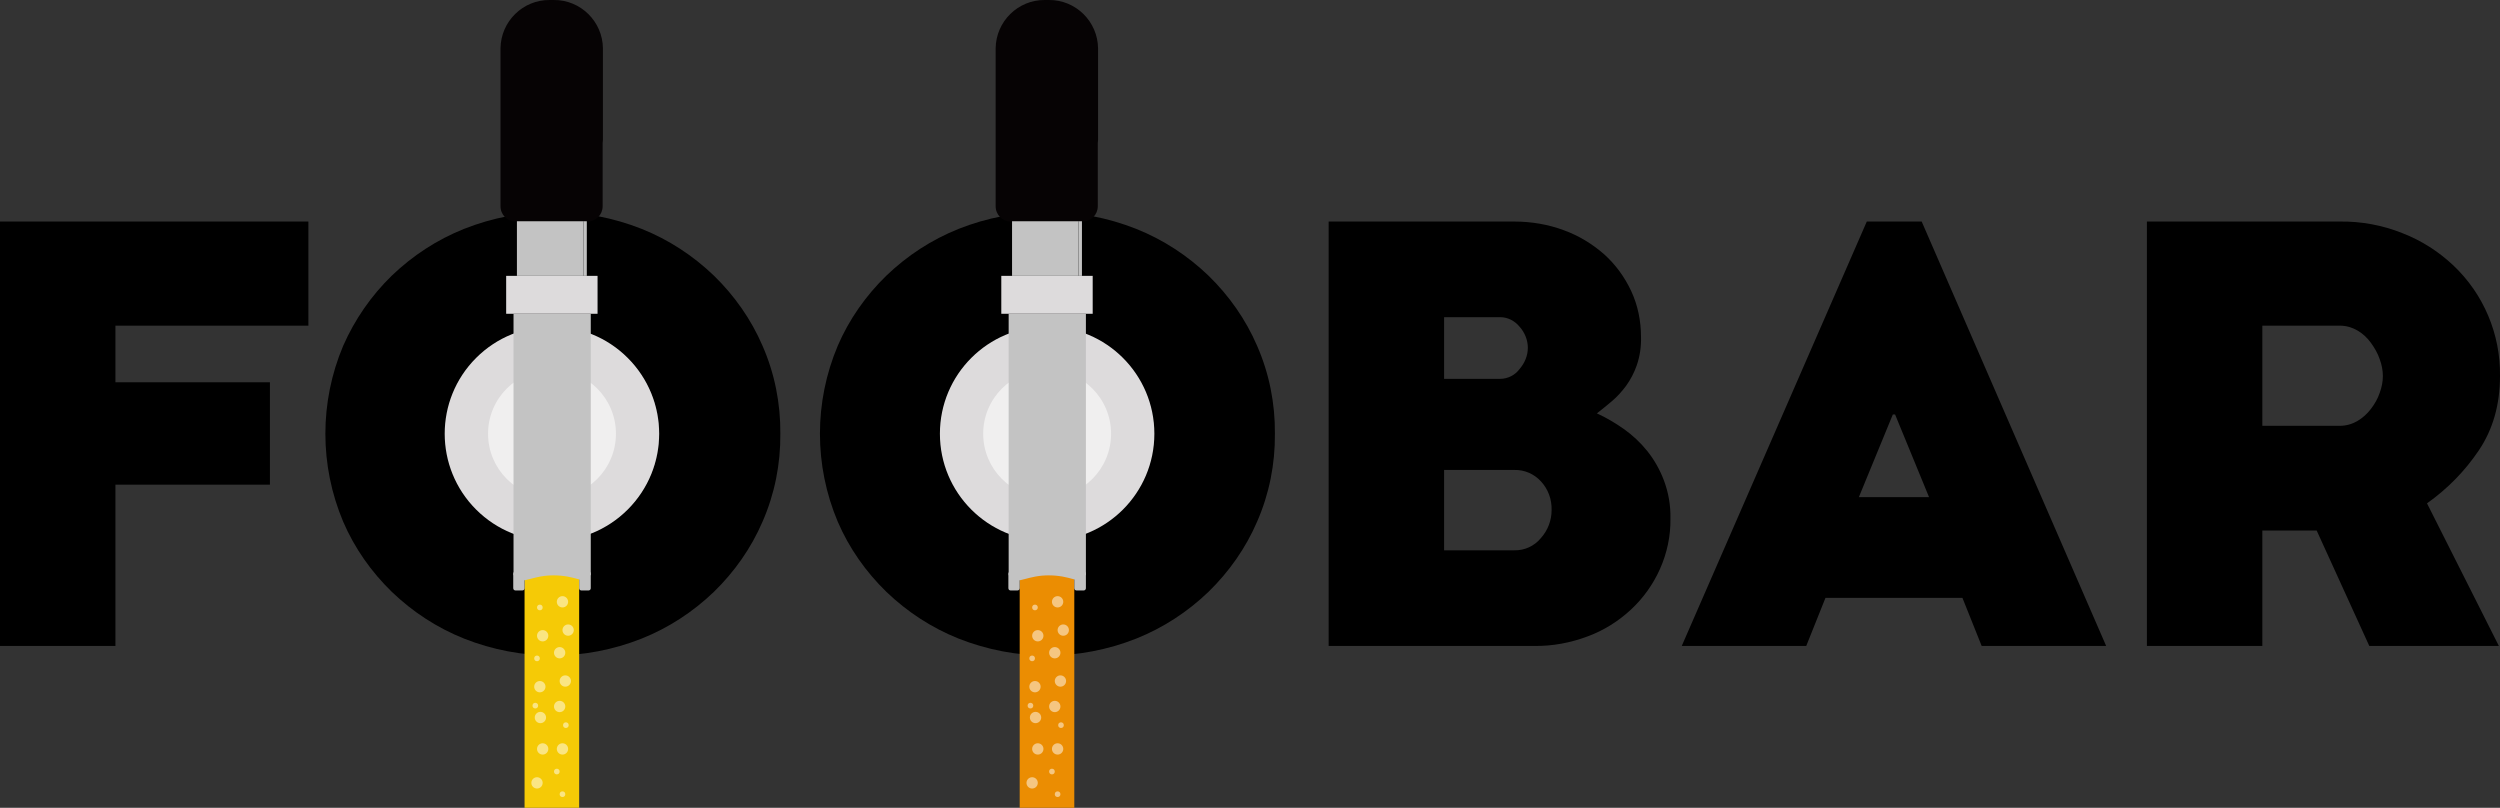 <?xml version="1.0" encoding="utf-8"?>
<!-- Generator: Adobe Illustrator 24.1.2, SVG Export Plug-In . SVG Version: 6.00 Build 0)  -->
<svg version="1.1" id="Layer_1" xmlns="http://www.w3.org/2000/svg" xmlns:xlink="http://www.w3.org/1999/xlink" x="0px" y="0px"
	 viewBox="0 0 883.6 285.5" style="enable-background:new 0 0 883.6 285.5;" xml:space="preserve">
<rect x="0" y="0" width="883.6" height="285.5" fill="#333333" stroke="none"/>
<style type="text/css">
	.st0{opacity:0.5;}
	.st1{fill:#FFFFFF;}
	.st2{fill:#EB8D02;}
	.st3{fill:#DDDBDC;}
	.st4{fill:#F0EFEF;}
	.st5{fill:#060304;}
	.st6{fill:#C3C3C3;}
	.st7{fill:#F5CA06;}
</style>
<g class="st0">
	<circle class="st1" cx="365.3" cy="277.1" r="2"/>
	<circle class="st1" cx="372.3" cy="273.1" r="1"/>
	<circle class="st1" cx="367.3" cy="265.1" r="2"/>
	<circle class="st1" cx="374.3" cy="265.1" r="2"/>
	<circle class="st1" cx="375.5" cy="256.7" r="1"/>
	<circle class="st1" cx="366.5" cy="253.9" r="2"/>
	<circle class="st1" cx="373.3" cy="231.1" r="2"/>
	<circle class="st1" cx="365.3" cy="233.1" r="1"/>
	<circle class="st1" cx="375.3" cy="241.1" r="2"/>
	<circle class="st1" cx="366.3" cy="243.1" r="2"/>
	<circle class="st1" cx="364.7" cy="249.7" r="1"/>
	<circle class="st1" cx="373.3" cy="250.1" r="2"/>
	<circle class="st1" cx="374.3" cy="213.1" r="2"/>
	<circle class="st1" cx="366.3" cy="215.1" r="1"/>
	<circle class="st1" cx="376.3" cy="223.1" r="2"/>
	<circle class="st1" cx="367.3" cy="225.1" r="2"/>
	<circle class="st1" cx="374.3" cy="281.1" r="1"/>
</g>
<g>
	<g>
		<path d="M40.8,115.1v20h54.6v36.2H40.8v57H0v-150h109v36.8H40.8z"/>
		<path d="M275.8,153.3c0.1,10.7-2,21.3-6.3,31.1c-4,9.3-9.9,17.7-17.2,24.8c-7.4,7.1-16,12.7-25.5,16.5c-20.2,8-42.6,8-62.8,0
			c-9.5-3.8-18.1-9.4-25.5-16.5c-7.3-7.1-13.2-15.5-17.2-24.8c-8.4-19.9-8.4-42.3,0-62.2c4.1-9.3,9.9-17.7,17.2-24.8
			c7.4-7.1,16-12.7,25.5-16.5c20.2-8,42.6-8,62.8,0c9.5,3.8,18.1,9.4,25.5,16.5c7.3,7.1,13.2,15.5,17.2,24.8
			C273.8,132,275.9,142.6,275.8,153.3z M233,153.3c0-5-1-10-3-14.6c-3.9-9-11-16.1-20-20c-9.3-4-19.9-4-29.2,0c-9,3.9-16.1,11-20,20
			c-4,9.3-4,19.9,0,29.2c3.9,9,11,16.1,20,20c9.3,4,19.9,4,29.2,0c9-3.9,16.1-11,20-20C232,163.2,233,158.3,233,153.3z"/>
		<path d="M450.6,153.3c0.1,10.7-2,21.3-6.3,31.1c-4,9.3-9.9,17.7-17.2,24.8c-7.4,7.1-16,12.7-25.5,16.5c-20.2,8-42.6,8-62.8,0
			c-9.5-3.8-18.1-9.4-25.5-16.5c-7.3-7.1-13.2-15.5-17.2-24.8c-8.4-19.9-8.4-42.3,0-62.2c4-9.3,9.9-17.7,17.2-24.8
			c7.4-7.1,16-12.7,25.5-16.5c20.2-8,42.6-8,62.8,0c9.5,3.8,18.1,9.4,25.5,16.5c7.3,7.1,13.2,15.5,17.2,24.8
			C448.6,132,450.7,142.6,450.6,153.3z M407.8,153.3c0-5-1-10-3-14.6c-3.9-9-11-16.1-20-20c-9.3-4-19.9-4-29.2,0
			c-9,3.9-16.1,11-20,20c-4,9.3-4,19.9,0,29.2c3.9,9,11,16.1,20,20c9.3,4,19.9,4,29.2,0c9-3.9,16.1-11,20-20
			C406.8,163.2,407.8,158.3,407.8,153.3z"/>
		<path d="M590.4,183.3c0.1,6.1-1.2,12.2-3.7,17.8c-2.4,5.4-5.9,10.3-10.2,14.3c-4.4,4.1-9.6,7.4-15.3,9.5c-6.1,2.3-12.5,3.5-19,3.4
			h-72.6v-150h65.6c6,0,12,1,17.6,3.1c5.2,1.9,10,4.8,14.2,8.5c4,3.6,7.2,8,9.5,12.9c2.4,5.1,3.5,10.7,3.5,16.3
			c0.1,3.4-0.4,6.8-1.5,10c-0.9,2.6-2.2,5.1-3.8,7.3c-1.5,2-3.1,3.8-5,5.4c-1.8,1.5-3.6,3-5.3,4.3c3.3,1.5,6.5,3.4,9.5,5.5
			c3.1,2.2,5.9,4.8,8.3,7.8c2.5,3.1,4.5,6.7,5.9,10.4C589.7,174.1,590.5,178.6,590.4,183.3z M510.4,133.9h19.8
			c2.7,0,5.3-1.3,6.9-3.5c1.8-2.1,2.9-4.7,2.9-7.5c0-2.7-1.1-5.4-2.9-7.4c-1.7-2.1-4.2-3.4-6.9-3.4h-19.8V133.9z M548.4,180.3
			c0.1-3.8-1.2-7.4-3.8-10.2c-2.4-2.6-5.8-4.1-9.4-4h-24.8v28.4h24.8c3.6,0.1,7.1-1.5,9.4-4.3C547.1,187.4,548.4,183.9,548.4,180.3z
			"/>
		<path d="M744.4,228.3h-44l-6.8-17h-48.4l-6.8,17h-44l65.4-150h19.4L744.4,228.3z M669.8,146.5H669l-12,29.2h24.8L669.8,146.5z"/>
		<path d="M883.6,132.9c0,10.1-2.5,18.9-7.5,26.3c-4.9,7.3-11.1,13.6-18.3,18.7l25.4,50.4h-45.8l-18.6-40.8h-19.2v40.8h-40.8v-150
			H827c7.6-0.1,15.1,1.3,22.1,4.1c6.7,2.6,12.8,6.5,18,11.4C877.8,103.9,883.8,118.1,883.6,132.9z M842.2,132.9c0-2-0.4-4-1.1-5.9
			c-0.7-2.1-1.8-4-3.1-5.8c-1.3-1.8-2.9-3.3-4.8-4.4c-1.9-1.1-4-1.7-6.2-1.7h-27.4v35.4H827c2.2,0,4.3-0.6,6.2-1.7
			c1.9-1.1,3.5-2.6,4.8-4.3c1.3-1.7,2.4-3.6,3.1-5.7C841.8,136.9,842.2,134.9,842.2,132.9L842.2,132.9z"/>
	</g>
	<g>
		<rect x="360.4" y="201.1" class="st2" width="19.3" height="84.4"/>
		<g>
			<circle class="st3" cx="370.1" cy="153.3" r="37.9"/>
			<circle class="st4" cx="370.1" cy="153.3" r="22.6"/>
			<path class="st5" d="M388.1,17.1C388,7.6,380.2-0.1,370.7,0h-1.4c-9.5-0.1-17.3,7.6-17.4,17.1v33.5l0,0v22.3c0,3,2.4,5.4,5.3,5.4
				c0,0,0,0,0,0h25.4c3,0,5.4-2.4,5.4-5.4V50.5H388c0-0.3,0.1-0.7,0.1-1.1L388.1,17.1z"/>
			<rect x="357.7" y="78.2" class="st6" width="23.5" height="19.3"/>
			<rect x="381.2" y="78.2" class="st6" width="1.2" height="19.3"/>
			<rect x="353.9" y="97.5" class="st3" width="32.3" height="13.4"/>
			<rect x="356.5" y="110.9" class="st6" width="27.3" height="92.4"/>
			<path class="st6" d="M380.5,201.9h2.5c0.4,0,0.8,0.3,0.8,0.8v5.2c0,0.4-0.3,0.8-0.8,0.8h-2.5c-0.4,0-0.8-0.3-0.8-0.8v-5.2
				C379.7,202.2,380.1,201.9,380.5,201.9z"/>
			<rect x="358.7" y="199.7" class="st6" width="22.6" height="2.7"/>
			<path class="st6" d="M357.2,201.9h2.4c0.4,0,0.8,0.3,0.8,0.8v5.2c0,0.4-0.3,0.8-0.8,0.8h-2.4c-0.4,0-0.8-0.3-0.8-0.8v-5.2
				C356.5,202.2,356.8,201.9,357.2,201.9z"/>
			<path class="st6" d="M382.5,204.6c0,1.9-4.7-1.3-11.9-1.3c-6.5,0-11.9,3.2-11.9,1.3s5.3-3.4,11.9-3.4S382.5,202.8,382.5,204.6z"
				/>
		</g>
	</g>
	<g>
		<rect x="185.4" y="201.1" class="st7" width="19.3" height="84.4"/>
		<g>
			
				<ellipse transform="matrix(0.707 -0.707 0.707 0.707 -51.249 182.852)" class="st3" cx="195.1" cy="153.3" rx="37.9" ry="37.9"/>
			<circle class="st4" cx="195.1" cy="153.3" r="22.6"/>
			<path class="st5" d="M213.1,17.1C213,7.6,205.2-0.1,195.7,0h-1.4c-9.5-0.1-17.3,7.6-17.4,17.1v33.5l0,0v22.3c0,3,2.4,5.4,5.3,5.4
				c0,0,0,0,0,0h25.4c3,0,5.4-2.4,5.4-5.4V50.5H213c0-0.3,0.1-0.7,0.1-1.1L213.1,17.1z"/>
			<rect x="182.7" y="78.2" class="st6" width="23.5" height="19.3"/>
			<rect x="206.2" y="78.2" class="st6" width="1.2" height="19.3"/>
			<rect x="178.9" y="97.5" class="st3" width="32.3" height="13.4"/>
			<rect x="181.5" y="110.9" class="st6" width="27.3" height="92.4"/>
			<path class="st6" d="M205.5,201.9h2.5c0.4,0,0.8,0.3,0.8,0.8v5.2c0,0.4-0.3,0.8-0.8,0.8h-2.5c-0.4,0-0.8-0.3-0.8-0.8v-5.2
				C204.7,202.2,205.1,201.9,205.5,201.9z"/>
			<rect x="183.7" y="199.7" class="st6" width="22.6" height="2.7"/>
			<path class="st6" d="M182.2,201.9h2.4c0.4,0,0.8,0.3,0.8,0.8v5.2c0,0.4-0.3,0.8-0.8,0.8h-2.4c-0.4,0-0.8-0.3-0.8-0.8v-5.2
				C181.5,202.2,181.8,201.9,182.2,201.9z"/>
			<path class="st6" d="M207.5,204.6c0,1.9-4.7-1.3-11.9-1.3c-6.5,0-11.9,3.2-11.9,1.3s5.3-3.4,11.9-3.4S207.5,202.8,207.5,204.6z"
				/>
		</g>
	</g>
	<g class="st0">
		<circle class="st1" cx="364.8" cy="276.7" r="2"/>
		<circle class="st1" cx="371.8" cy="272.7" r="1"/>
		<circle class="st1" cx="366.8" cy="264.7" r="2"/>
		<circle class="st1" cx="373.8" cy="264.7" r="2"/>
		<circle class="st1" cx="375" cy="256.3" r="1"/>
		<circle class="st1" cx="366" cy="253.6" r="2"/>
		<circle class="st1" cx="372.8" cy="230.7" r="2"/>
		<circle class="st1" cx="364.8" cy="232.7" r="1"/>
		<circle class="st1" cx="374.8" cy="240.7" r="2"/>
		<circle class="st1" cx="365.8" cy="242.7" r="2"/>
		<circle class="st1" cx="364.2" cy="249.4" r="1"/>
		<circle class="st1" cx="372.8" cy="249.7" r="2"/>
		<circle class="st1" cx="373.8" cy="212.7" r="2"/>
		<circle class="st1" cx="365.8" cy="214.7" r="1"/>
		<circle class="st1" cx="375.8" cy="222.7" r="2"/>
		<circle class="st1" cx="366.8" cy="224.7" r="2"/>
		<circle class="st1" cx="373.8" cy="280.7" r="1"/>
	</g>
	<g class="st0">
		<circle class="st1" cx="189.8" cy="276.7" r="2"/>
		<circle class="st1" cx="196.8" cy="272.7" r="1"/>
		<circle class="st1" cx="191.8" cy="264.7" r="2"/>
		<circle class="st1" cx="198.8" cy="264.7" r="2"/>
		<circle class="st1" cx="200" cy="256.3" r="1"/>
		<circle class="st1" cx="191" cy="253.6" r="2"/>
		<circle class="st1" cx="197.8" cy="230.7" r="2"/>
		<circle class="st1" cx="189.8" cy="232.7" r="1"/>
		<circle class="st1" cx="199.8" cy="240.7" r="2"/>
		<circle class="st1" cx="190.8" cy="242.7" r="2"/>
		<circle class="st1" cx="189.2" cy="249.4" r="1"/>
		<circle class="st1" cx="197.8" cy="249.7" r="2"/>
		<circle class="st1" cx="198.8" cy="212.7" r="2"/>
		<circle class="st1" cx="190.8" cy="214.7" r="1"/>
		<circle class="st1" cx="200.8" cy="222.7" r="2"/>
		<circle class="st1" cx="191.8" cy="224.7" r="2"/>
		<circle class="st1" cx="198.8" cy="280.7" r="1"/>
	</g>
</g>
</svg>

